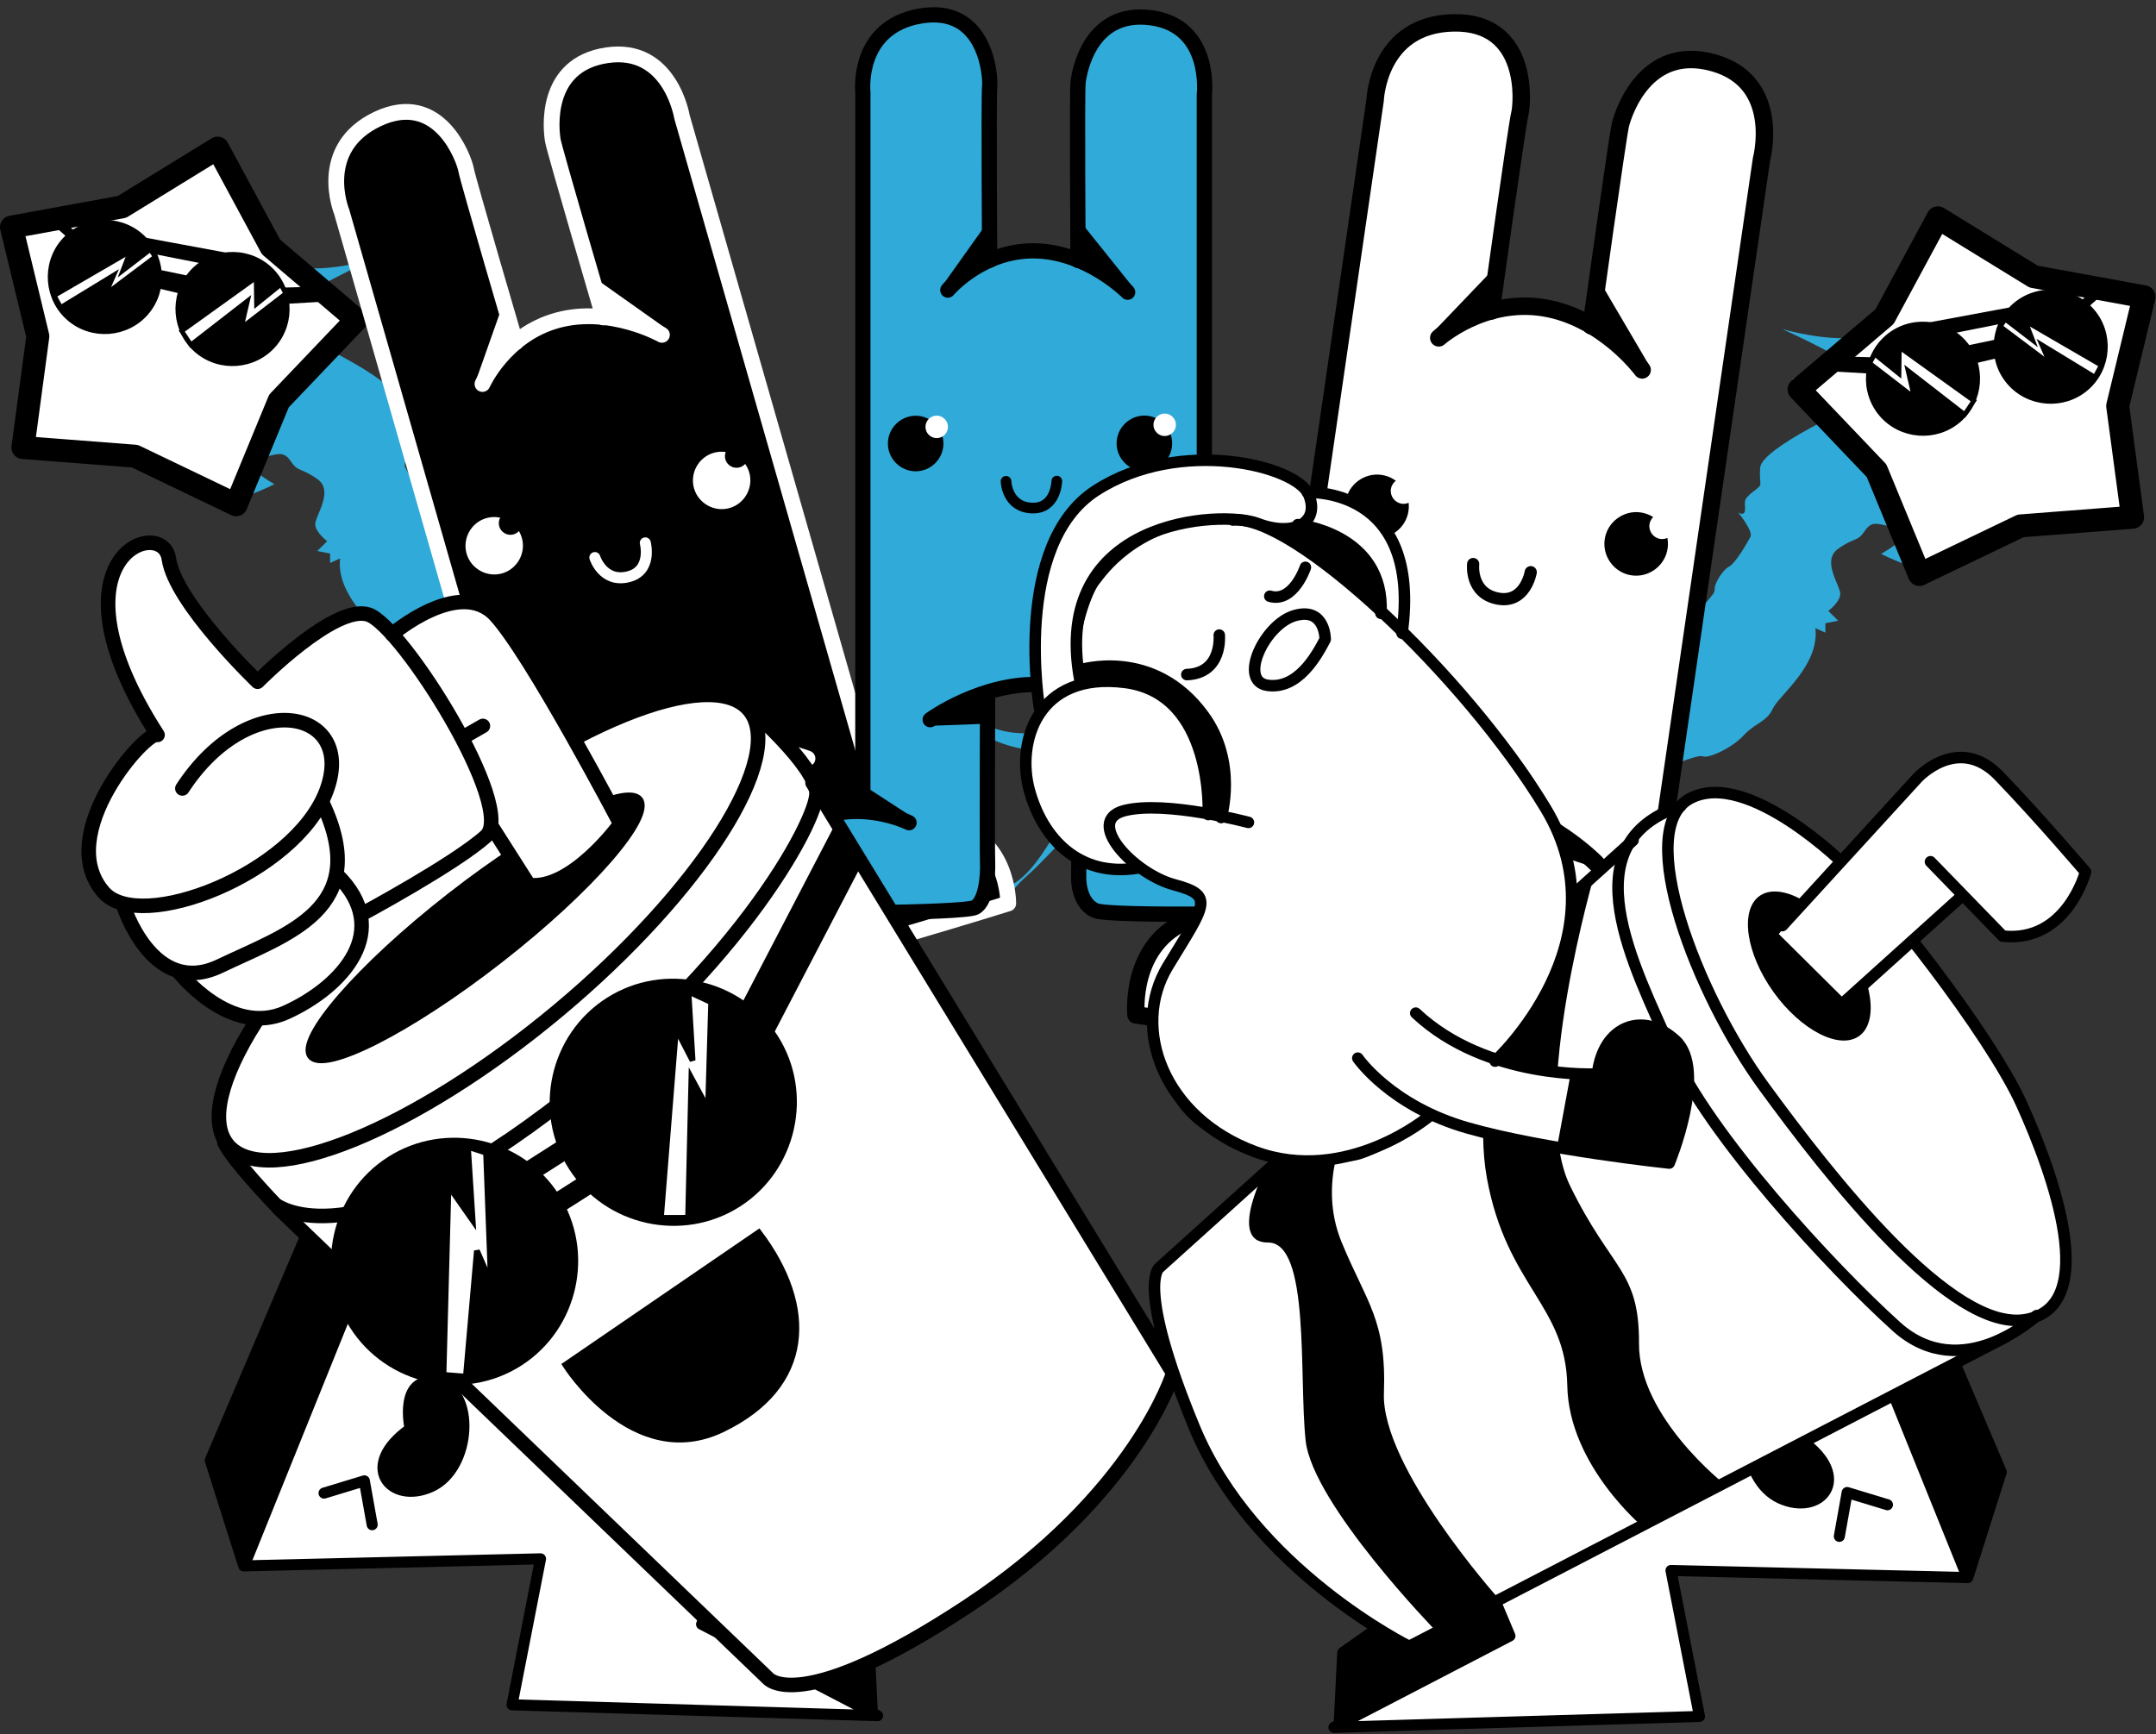 <?xml version="1.0" encoding="UTF-8" standalone="no"?><!DOCTYPE svg PUBLIC "-//W3C//DTD SVG 1.1//EN" "http://www.w3.org/Graphics/SVG/1.1/DTD/svg11.dtd"><svg width="100%" height="100%" viewBox="0 0 3324 2674" version="1.1" xmlns="http://www.w3.org/2000/svg" xmlns:xlink="http://www.w3.org/1999/xlink" xml:space="preserve" xmlns:serif="http://www.serif.com/" style="fill-rule:evenodd;clip-rule:evenodd;"><rect x="0" y="0" width="3324" height="2674" fill="#333333" stroke="none"/><g id="starexplodions"><g id="raiozitos"><g id="raiziton1"><path id="path5208" d="M2064.22,2658.3l3.975,-117.273l209.419,-142.824l19.767,-157.944l550.121,-518.507l240.761,553.948l-54.389,153.189l-225.091,-550.106l-10.216,-0.336l-531.345,511.583l59.848,130.444l-91.091,51.783l-171.759,86.043Z" style="fill-rule:nonzero;"/><path id="cor-cropio" serif:id="cor cropio" d="M3027.31,2428.12l-222.329,-554.623l-534.061,517.115l57.842,133.568l-262.172,135.708l554.466,-12.897l-43.713,-227.995l449.967,9.124Z" style="fill:#fff;fill-rule:nonzero;stroke:#000;stroke-width:6.78px;"/><path id="path5212" d="M2576.23,2421.68l457.593,10.919l51.614,-162.737l-236.025,-554.512l-553.253,535.461l-21.11,146.179l52.901,125.573l-271.391,140.971l563.615,-16.767l-43.944,-225.087Z" style="fill:none;fill-rule:nonzero;stroke:#000;stroke-width:17.03px;stroke-linecap:round;stroke-linejoin:round;"/><path id="path5214" d="M2272.25,2405.89l-202.064,142.365l-5.507,109.825" style="fill:none;fill-rule:nonzero;stroke:#000;stroke-width:17.03px;stroke-linecap:round;stroke-linejoin:round;"/><path id="path5216" d="M2848.16,1714.04l-45.693,174.177" style="fill:none;fill-rule:nonzero;stroke:#000;stroke-width:17.03px;stroke-linecap:round;stroke-linejoin:round;"/><path id="path5218" d="M3032.98,2432.16l-226.369,-560.829l-538.763,522.637" style="fill:none;fill-rule:nonzero;stroke:#000;stroke-width:17.03px;stroke-linecap:round;stroke-linejoin:round;"/><path id="path5220" d="M2909.99,2320.33l-62.128,-18.875l-12.084,67.625" style="fill:none;fill-rule:nonzero;stroke:#000;stroke-width:17.03px;stroke-linecap:round;stroke-linejoin:round;"/><path id="path5222" d="M2768.17,2056.02l-19.282,75.986l-68.157,-34.299" style="fill:none;fill-rule:nonzero;stroke:#000;stroke-width:17.03px;stroke-linecap:round;stroke-linejoin:round;"/><path id="path5224" d="M2777.33,2221.38c0,0 18.147,-82.394 -41.424,-71.744c-59.572,10.649 -53.723,131.909 8.641,160.563c62.363,28.653 114.122,-31.578 32.783,-88.819Z" style="fill-rule:nonzero;stroke:#000;stroke-width:17.03px;stroke-linecap:round;stroke-linejoin:round;"/></g><g id="raiziton11" serif:id="raiziton1"><path id="path44516" d="M1345.37,2640.33l-3.975,-117.273l-209.419,-142.824l-19.767,-157.943l-550.12,-518.508l-240.761,553.948l54.389,153.189l225.09,-550.106l10.217,-0.336l531.344,511.583l-59.847,130.445l91.09,51.782l171.759,86.043Z" style="fill-rule:nonzero;"/><path id="cor-cropio1" serif:id="cor cropio" d="M382.278,2410.15l222.329,-554.623l534.061,517.114l-57.842,133.568l262.171,135.709l-554.465,-12.898l43.712,-227.995l-449.966,9.125Z" style="fill:#fff;fill-rule:nonzero;stroke:#000;stroke-width:6.78px;"/><path id="path37592" d="M833.358,2403.71l-457.593,10.918l-51.613,-162.736l236.024,-554.512l553.253,535.461l21.111,146.178l-52.901,125.573l271.391,140.972l-563.615,-16.768l43.943,-225.086Z" style="fill:none;fill-rule:nonzero;stroke:#000;stroke-width:17.03px;stroke-linecap:round;stroke-linejoin:round;"/><path id="path37594" d="M1137.34,2387.91l202.065,142.365l5.507,109.825" style="fill:none;fill-rule:nonzero;stroke:#000;stroke-width:17.03px;stroke-linecap:round;stroke-linejoin:round;"/><path id="path37596" d="M561.426,1696.06l45.694,174.177" style="fill:none;fill-rule:nonzero;stroke:#000;stroke-width:17.03px;stroke-linecap:round;stroke-linejoin:round;"/><path id="path37598" d="M376.614,2414.19l226.369,-560.829l538.762,522.637" style="fill:none;fill-rule:nonzero;stroke:#000;stroke-width:17.03px;stroke-linecap:round;stroke-linejoin:round;"/><path id="path37600" d="M499.599,2302.35l62.128,-18.876l12.083,67.626" style="fill:none;fill-rule:nonzero;stroke:#000;stroke-width:17.03px;stroke-linecap:round;stroke-linejoin:round;"/><path id="path37602" d="M641.422,2038.05l19.282,75.985l68.157,-34.298" style="fill:none;fill-rule:nonzero;stroke:#000;stroke-width:17.03px;stroke-linecap:round;stroke-linejoin:round;"/><path id="path37604" d="M632.259,2203.4c-0,-0 -18.148,-82.394 41.424,-71.745c59.571,10.65 53.723,131.91 -8.641,160.563c-62.363,28.654 -114.123,-31.578 -32.783,-88.818Z" style="fill-rule:nonzero;stroke:#000;stroke-width:17.03px;stroke-linecap:round;stroke-linejoin:round;"/></g></g><g id="starexploions"><g id="starexplotion"><g id="star"><path id="path10979" d="M2955.53,525.802c0,-0 -44.081,-14.663 -90.624,-6.377c-46.544,8.285 -116.814,-11.828 -116.814,-11.828c-0,0 124.721,55.411 116.995,72.148c-7.727,16.737 -102.778,4.027 -102.778,4.027l136.92,54.987l-36.31,-14.785c-0,0 -146.953,66.435 -149.189,97.118c-2.235,30.683 6.717,23.756 -10.661,36.909c-17.379,13.153 -12.062,16.765 -12.637,27.947c-0.576,11.181 -10.628,4.191 -10.628,4.191c-0,-0 23.548,28.779 18.907,37.684c-4.642,8.906 -22.868,40.589 -33.009,45.926c-10.141,5.338 -23.148,26.673 -22.098,35.623c1.049,8.951 -31.441,32.447 -24.209,46.123c7.233,13.675 -3.349,33.317 -11.913,34.866c-8.564,1.549 -17.982,32.241 -35.313,7.729c-17.332,-24.513 -19.974,-56.481 -26.961,-57.365c-6.988,-0.885 -10.574,10.126 -17.472,8.504c-6.899,-1.622 -29.006,-19.299 -20.746,-33.965c8.261,-14.666 -11.596,-31.955 -37.588,-30.941c-25.991,1.015 -32.064,-6.344 -57.926,-52.923c-25.862,-46.579 -59.021,-71.153 -104.788,-71.096c-45.766,0.057 -51.211,25.679 -52.317,39.138c-1.105,13.459 -66.801,38.28 -79.948,73.344c-13.146,35.063 -49.199,49.448 -59.9,84.073c-10.701,34.625 -31.439,93.854 -42.4,119.495c-10.96,25.642 -23.051,125.929 -61.476,116.691c-38.425,-9.238 -60.304,16.686 -97.727,9.608c-37.424,-7.077 -92.772,-5.505 -102.001,12.691c-9.229,18.196 -58.296,28.045 -94.033,20.048c-35.737,-7.996 -60.668,3.691 -81.822,36.068c-21.155,32.376 -77.844,149.33 -140.54,74.135c-62.697,-75.196 -132.504,-72.907 -157.755,-43.951c-25.25,28.957 -48.366,53.407 -48.366,53.407c0,0 92.821,-111.899 177.723,-16.108c84.901,95.792 68.494,54.173 115.454,13.209c46.96,-40.964 92.508,-108.046 124.762,-93.782c32.255,14.264 80.508,-5.854 110.752,-22.221c30.244,-16.368 150.749,-5.576 150.749,-5.576l-4.359,-9.483c0,-0 12.276,-12.564 26.624,-1.96c14.348,10.603 39.071,9.073 44.975,6.393c5.903,-2.68 29.198,23.931 53.596,-6.879c24.399,-30.809 34.034,-111.075 30.444,-133.65c-3.59,-22.574 17.427,-12.74 31.633,-59.113c14.207,-46.373 14.727,-53.422 23.654,-78.627c8.927,-25.204 2.844,-36.93 39.567,-61.784c36.724,-24.855 42.515,-12.209 42.515,-12.209c-0,-0 27.968,-36.299 41.099,-39.615c13.132,-3.315 37.623,-26.734 60.108,20.259c22.484,46.993 60.681,128.936 75.493,120.353c14.811,-8.582 29.629,18.595 37.89,36.543c8.261,17.948 3.565,32.715 3.565,32.715l26.515,25.588c0,0 -11.126,65.243 1.5,82.94c12.625,17.697 14.672,40.819 33.522,33.633c18.85,-7.186 40.653,-14.649 40.653,-14.649l-10.563,14.031c0,0 50.795,-22.5 59.285,-18.792c8.49,3.709 44.972,-12.938 62.633,-32.234c17.661,-19.296 35.566,-20.579 45.004,-41.206c9.437,-20.627 72.027,-66.151 65.75,-124.14l15.367,6.778l0.011,-14.375l19.731,-3.969l-15.263,-15.088c-0,-0 18.011,-13.374 18.45,-25.994c0.438,-12.622 -29.16,-50.957 -3.857,-69.344c25.303,-18.388 29.937,-10.852 40.552,-26.623c10.616,-15.772 17.722,-13.36 33.976,-9.725c16.254,3.636 35.869,-4.831 33.26,8.691c-2.609,13.522 -41.022,35.074 -41.022,35.074c0,-0 65.083,32.633 75.139,20.825c10.057,-11.808 18.137,-3.896 18.137,-3.896c-0,-0 4.229,-25.141 15.555,-20.684c11.326,4.457 43.226,-23.859 41.336,-40.936c-1.891,-17.077 16.539,-57.428 26.346,-69.477c9.806,-12.049 44.998,-92.973 -121.137,-214.145l0.003,0.003Z" style="fill:#30aad8;fill-rule:nonzero;"/><path id="path10908" d="M3287.93,797.574l-172.633,13.347l-156.099,74.921l-66.04,-160.059l-119.492,-125.307l131.818,-112.269l82.249,-152.365l147.508,90.673l170.324,31.14l-40.653,168.308l23.018,171.611Z" style="fill:#fff;fill-rule:nonzero;stroke:#000;stroke-width:35.4px;stroke-linecap:round;stroke-linejoin:round;stroke-miterlimit:4.9;"/><path id="path11258" d="M3029.14,528.988c30.174,35.306 25.955,89.187 -9.347,119.366c-35.302,30.179 -89.183,25.968 -119.367,-9.329c-30.185,-35.298 -25.982,-89.18 9.311,-119.369c35.293,-30.19 89.175,-25.995 119.37,9.293" style="stroke:#000;stroke-width:6.93px;"/><path id="path11258-5" d="M3225.98,479.623c30.174,35.306 25.955,89.187 -9.347,119.366c-35.302,30.179 -89.183,25.968 -119.368,-9.329c-30.184,-35.297 -25.981,-89.18 9.312,-119.369c35.293,-30.19 89.175,-25.995 119.37,9.294" style="stroke:#000;stroke-width:6.93px;"/><path id="path11287" d="M2885.48,554.342l-69.258,-1.775l-15.965,15.219l88.346,5.133l-3.123,-18.577Z" style="fill-rule:nonzero;stroke:#000;stroke-width:6.93px;"/><path id="path11289" d="M2959.21,503.463l200.393,-37.208l-3.115,15.366l-185.856,36.82l-11.422,-14.978Z" style="fill-rule:nonzero;stroke:#000;stroke-width:6.93px;"/><path id="path11291" d="M2995.16,544.175l112.779,-23.511l-1.635,21.522l-104.636,24.881l-6.508,-22.892Z" style="fill-rule:nonzero;stroke:#000;stroke-width:6.93px;"/><path id="path11293" d="M2882.73,560.062l68.366,52.637l-9.617,-41.57l87.524,67.911l14.056,-21.069l-114.566,-82.252l-0.595,40.885l-37.663,-30.402l-7.505,13.86Z" style="fill:#fff;fill-rule:nonzero;stroke:#000;stroke-width:6.93px;"/><path id="path11295" d="M3084.12,503.492l76.293,57.305l-12.934,-29.584l82.234,50.157l9.813,-18.031l-116.714,-67.759l11.371,29.542l-42.775,-32.795l-7.288,11.165Z" style="fill:#fff;fill-rule:nonzero;stroke:#000;stroke-width:6.93px;"/><path id="path11297" d="M3211.93,464.99l31.248,-25.404l7.099,2.187l-33.889,29.918l-4.458,-6.701Z" style="fill-rule:nonzero;stroke:#000;stroke-width:6.93px;"/></g></g><g id="starexplotion1" serif:id="starexplotion"><g id="star1" serif:id="star"><path id="path5152" d="M367.734,418.317c0,0 44.082,-14.662 90.625,-6.377c46.543,8.285 116.814,-11.827 116.814,-11.827c-0,-0 -124.722,55.41 -116.995,72.147c7.726,16.738 102.778,4.027 102.778,4.027l-136.921,54.988l36.311,-14.785c-0,-0 146.953,66.434 149.188,97.118c2.236,30.682 -6.716,23.756 10.662,36.909c17.378,13.152 12.061,16.765 12.637,27.946c0.575,11.182 10.628,4.191 10.628,4.191c-0,0 -23.548,28.78 -18.907,37.685c4.642,8.906 22.867,40.588 33.008,45.926c10.141,5.338 23.148,26.672 22.099,35.623c-1.05,8.951 31.441,32.447 24.208,46.122c-7.233,13.675 3.349,33.317 11.913,34.866c8.565,1.55 17.983,32.242 35.314,7.729c17.331,-24.512 19.973,-56.48 26.961,-57.365c6.987,-0.885 10.574,10.127 17.472,8.505c6.898,-1.622 29.005,-19.299 20.745,-33.965c-8.261,-14.666 11.597,-31.956 37.588,-30.941c25.991,1.014 32.065,-6.344 57.926,-52.923c25.862,-46.579 59.022,-71.154 104.788,-71.096c45.766,0.057 51.212,25.678 52.317,39.137c1.105,13.46 66.802,38.28 79.948,73.344c13.147,35.064 49.199,49.449 59.9,84.073c10.701,34.625 31.44,93.854 42.4,119.496c10.961,25.641 23.052,125.929 61.476,116.691c38.425,-9.238 60.305,16.686 97.728,9.608c37.423,-7.078 92.771,-5.506 102.001,12.69c9.229,18.196 58.296,28.045 94.033,20.049c35.737,-7.997 60.667,3.691 81.822,36.067c21.155,32.377 77.843,149.33 140.54,74.135c62.696,-75.195 132.504,-72.907 157.754,-43.95c25.251,28.956 48.366,53.407 48.366,53.407c0,-0 -92.821,-111.9 -177.723,-16.109c-84.901,95.793 -68.493,54.174 -115.454,13.21c-46.96,-40.964 -92.507,-108.046 -124.762,-93.783c-32.254,14.264 -80.507,-5.853 -110.751,-22.221c-30.244,-16.367 -150.749,-5.576 -150.749,-5.576l4.358,-9.483c0,0 -12.275,-12.563 -26.623,-1.96c-14.348,10.604 -39.071,9.074 -44.975,6.394c-5.904,-2.68 -29.198,23.93 -53.597,-6.879c-24.398,-30.809 -34.034,-111.076 -30.444,-133.65c3.59,-22.574 -17.426,-12.741 -31.633,-59.114c-14.206,-46.372 -14.726,-53.422 -23.653,-78.626c-8.928,-25.204 -2.844,-36.93 -39.568,-61.785c-36.723,-24.854 -42.514,-12.209 -42.514,-12.209c-0,0 -27.968,-36.299 -41.1,-39.614c-13.131,-3.316 -37.623,-26.735 -60.107,20.258c-22.485,46.993 -60.681,128.936 -75.493,120.354c-14.812,-8.583 -29.63,18.594 -37.89,36.543c-8.261,17.948 -3.566,32.714 -3.566,32.714l-26.515,25.589c0,-0 11.126,65.242 -1.499,82.939c-12.626,17.697 -14.672,40.819 -33.522,33.633c-18.85,-7.186 -40.654,-14.649 -40.654,-14.649l10.563,14.032c0,-0 -50.794,-22.501 -59.284,-18.792c-8.49,3.708 -44.972,-12.938 -62.633,-32.234c-17.661,-19.296 -35.567,-20.58 -45.004,-41.206c-9.437,-20.627 -72.027,-66.152 -65.751,-124.14l-15.366,6.777l-0.012,-14.374l-19.73,-3.969l15.263,-15.089c-0,0 -18.012,-13.373 -18.451,-25.994c-0.438,-12.621 29.16,-50.957 3.857,-69.344c-25.303,-18.388 -29.936,-10.851 -40.552,-26.623c-10.616,-15.771 -17.721,-13.359 -33.975,-9.724c-16.255,3.635 -35.869,-4.832 -33.26,8.69c2.609,13.523 41.021,35.074 41.021,35.074c0,0 -65.082,32.633 -75.139,20.825c-10.056,-11.807 -18.136,-3.896 -18.136,-3.896c-0,0 -4.229,-25.141 -15.555,-20.684c-11.326,4.457 -43.227,-23.858 -41.336,-40.935c1.89,-17.077 -16.539,-57.428 -26.346,-69.477c-9.807,-12.05 -44.998,-92.974 121.137,-214.145l-0.004,0.002Z" style="fill:#30aad8;fill-rule:nonzero;"/><path id="path5154" d="M35.337,690.089l172.632,13.347l156.1,74.922l66.039,-160.059l119.492,-125.307l-131.817,-112.269l-82.249,-152.366l-147.508,90.673l-170.325,31.14l40.653,168.308l-23.017,171.611Z" style="fill:#fff;fill-rule:nonzero;stroke:#000;stroke-width:35.4px;stroke-linecap:round;stroke-linejoin:round;stroke-miterlimit:4.9;"/><path id="path5156" d="M294.125,421.503c-30.174,35.306 -25.955,89.187 9.346,119.366c35.302,30.179 89.184,25.968 119.368,-9.329c30.184,-35.297 25.981,-89.179 -9.311,-119.369c-35.293,-30.19 -89.176,-25.994 -119.371,9.294" style="stroke:#000;stroke-width:6.93px;"/><path id="path5158" d="M97.291,372.138c-30.174,35.306 -25.955,89.187 9.347,119.366c35.301,30.18 89.183,25.969 119.367,-9.329c30.185,-35.297 25.981,-89.179 -9.311,-119.369c-35.293,-30.189 -89.176,-25.994 -119.371,9.294" style="stroke:#000;stroke-width:6.93px;"/><path id="path5160" d="M437.789,446.858l69.258,-1.776l15.966,15.219l-88.347,5.133l3.123,-18.576Z" style="fill-rule:nonzero;stroke:#000;stroke-width:6.93px;"/><path id="path5162" d="M364.058,395.978l-200.394,-37.207l3.116,15.365l185.855,36.821l11.423,-14.979Z" style="fill-rule:nonzero;stroke:#000;stroke-width:6.93px;"/><path id="path5164" d="M328.105,436.69l-112.778,-23.511l1.634,21.522l104.636,24.882l6.508,-22.893Z" style="fill-rule:nonzero;stroke:#000;stroke-width:6.93px;"/><path id="path5166" d="M440.538,452.577l-68.365,52.637l9.617,-41.57l-87.525,67.912l-14.055,-21.07l114.566,-82.251l0.595,40.885l37.663,-30.403l7.504,13.86Z" style="fill:#fff;fill-rule:nonzero;stroke:#000;stroke-width:6.93px;"/><path id="path5168" d="M239.147,396.007l-76.292,57.306l12.933,-29.584l-82.233,50.157l-9.813,-18.032l116.714,-67.759l-11.371,29.542l42.775,-32.794l7.287,11.164Z" style="fill:#fff;fill-rule:nonzero;stroke:#000;stroke-width:6.93px;"/><path id="path5170" d="M111.338,357.505l-31.249,-25.403l-7.099,2.187l33.889,29.918l4.459,-6.702Z" style="fill-rule:nonzero;stroke:#000;stroke-width:6.93px;"/></g></g></g></g><g id="happyblue"><g id="happytree"><path id="corhappy" d="M1364.85,1270.9l-316.631,-1108.25c0,-0 -36.437,-103.299 -120.789,-81.214c-84.351,22.087 -74.121,135.698 -74.121,135.698l77.373,269.611c0,0 -89.278,-9.169 -134.092,39.277l-82.743,-280.677c0,-0 -24.318,-90.665 -115.768,-71.771c-91.452,18.895 -79.317,130.654 -79.317,130.654l104.162,362.564l218.053,758.31c0,-0 -113.81,46.307 -112.885,113.757c0.925,67.449 18.535,84.203 18.535,84.203l128.322,-35.341l168.883,-52.558c0,-0 41.133,-4.407 11.757,-96.285c-29.376,-91.879 -73.198,-247.751 -73.198,-247.751c0,-0 86.935,-60.35 139.275,-35.016l82.888,284.06c-0,-0 17.339,50.34 72.314,35.418c54.974,-14.92 276.965,-85.653 276.965,-85.653c-0,0 -11.267,-155.222 -188.983,-119.038l0,-0Z" style="fill-rule:nonzero;stroke:#000;stroke-width:9.67px;"/><path id="sombra6" d="M1295.44,1313.19l58.196,-66.336l15.883,28.404l-74.079,37.932Z" style="fill:#fff;fill-rule:nonzero;stroke:#fff;stroke-width:9.67px;"/><path id="sombra5" d="M919.827,1420.57l-86.244,-26.426l9.513,37.432l76.731,-11.006Z" style="fill:#fff;fill-rule:nonzero;stroke:#fff;stroke-width:9.67px;"/><path id="sombra4" d="M907.307,1263.29l86.645,-28.359l-11.12,-44.767l-75.525,73.126Z" style="fill:#fff;fill-rule:nonzero;stroke:#fff;stroke-width:9.67px;"/><path id="sombra3" d="M1247.99,1170.64l-113.297,11.783l-8.459,-36.343l121.756,24.56Z" style="fill:#fff;fill-rule:nonzero;stroke:#fff;stroke-width:9.67px;"/><path id="sombra2" d="M1022.85,509.656l-111.344,-78.858l13.285,56.287l98.059,22.571Z" style="fill:#fff;fill-rule:nonzero;stroke:#fff;stroke-width:9.67px;"/><path id="sombra1" d="M739.465,585.392l40.011,-113.262l18.373,56.499l-58.384,56.763Z" style="fill:#fff;fill-rule:nonzero;stroke:#fff;stroke-width:9.67px;"/><path id="path3820" d="M840.963,1422.94l-314.201,-1096.47c-0,0 -40.084,-97.753 55.298,-142.957c95.382,-45.203 133.695,62.163 136.438,77.942c2.745,15.779 76.399,266.608 76.399,266.608" style="fill:none;fill-rule:nonzero;stroke:#fff;stroke-width:24.32px;stroke-linecap:round;stroke-linejoin:round;"/><path id="path3822" d="M743.832,592.11c0,-0 33.829,-75.903 115.534,-98.225c81.704,-22.321 161.174,22.455 161.174,22.455" style="fill:none;fill-rule:nonzero;stroke:#fff;stroke-width:24.32px;stroke-linecap:round;stroke-linejoin:round;"/><path id="path3824" d="M1365.83,1277.43l-314.42,-1097.23c0,-0 -17.786,-109.504 -115.662,-95.006c-97.874,14.498 -86.264,115.554 -83.345,131.803c2.922,16.249 78.092,272.515 78.092,272.515" style="fill:none;fill-rule:nonzero;stroke:#fff;stroke-width:24.32px;stroke-linecap:round;stroke-linejoin:round;"/><path id="path3826" d="M1294.69,1321.01c-0,-0 79.197,-72.617 170.118,-49.928c90.919,22.687 89.655,122.012 89.655,122.012c-0,0 -286.084,89.255 -311.797,85.647c-25.712,-3.607 -37.903,-32.802 -41.312,-47.689c-3.411,-14.888 -78.578,-274.211 -78.578,-274.211" style="fill:none;fill-rule:nonzero;stroke:#fff;stroke-width:24.32px;stroke-linecap:round;stroke-linejoin:round;"/><path id="path3828" d="M918.446,1425.92c-0,-0 -92.521,-17.305 -157.129,47.529c-64.607,64.834 -14.154,152.216 -14.154,152.216c0,0 296.651,-84.536 310.236,-99.222c13.585,-14.687 5.808,-53.236 -1.581,-75.826c-7.39,-22.59 -73.535,-256.615 -73.535,-256.615" style="fill:none;fill-rule:nonzero;stroke:#fff;stroke-width:24.32px;stroke-linecap:round;stroke-linejoin:round;"/><path id="path3831" d="M905.565,1258.63c0,0 63.58,-81.792 156.845,-103.023c93.265,-21.232 182.545,14.01 182.545,14.01" style="fill:none;fill-rule:nonzero;stroke:#fff;stroke-width:24.32px;stroke-linecap:round;stroke-linejoin:round;"/><path id="path3833" d="M917.115,859.757c-0,0 12.221,38.744 50.721,29.836c38.503,-8.911 27.053,-52.463 27.053,-52.463" style="fill:none;fill-rule:nonzero;stroke:#fff;stroke-width:17px;stroke-linecap:round;stroke-linejoin:round;"/><path id="path3835" d="M804.549,829.341c6.694,23.361 -7.019,48.094 -30.379,54.792c-23.361,6.698 -48.096,-7.011 -54.797,-30.371c-6.701,-23.36 7.004,-48.096 30.363,-54.801c23.358,-6.705 48.097,6.997 54.805,30.354" style="fill:#fff;"/><path id="path3837" d="M1155.18,728.603c6.694,23.362 -7.018,48.094 -30.379,54.792c-23.36,6.698 -48.095,-7.011 -54.796,-30.371c-6.702,-23.359 7.003,-48.096 30.362,-54.801c23.359,-6.704 48.097,6.997 54.806,30.355" style="fill:#fff;"/><path id="path3839" d="M1152.79,698.462c2.71,9.456 -2.84,19.466 -12.295,22.177c-9.455,2.711 -19.467,-2.838 -22.179,-12.292c-2.712,-9.455 2.835,-19.467 12.289,-22.181c9.454,-2.713 19.467,2.832 22.182,12.286"/><path id="path3841" d="M804.158,801.826c2.709,9.456 -2.841,19.466 -12.296,22.177c-9.455,2.711 -19.466,-2.838 -22.179,-12.292c-2.712,-9.455 2.835,-19.467 12.289,-22.181c9.455,-2.714 19.467,2.832 22.183,12.286"/></g><g id="happytwo"><path id="corhappy1" serif:id="corhappy" d="M2535.86,1488.11l184.732,-1261.87c0,0 10.234,-120.767 -84.894,-136.859c-95.128,-16.09 -136.487,103.157 -136.487,103.157l-44.593,307.139c-0,0 -85.881,-49.857 -153.119,-21.376l44.211,-320.744c0,-0 16.712,-102.511 -84.124,-125.051c-100.838,-22.54 -139.434,95.706 -139.434,95.706l-59.854,413.082l-124.988,864.059c-0,-0 -135.859,-5.06 -165.607,63.394c-29.747,68.454 -19.605,93.363 -19.605,93.363l145.508,22.722l194.252,23.806c-0,0 43.493,14.265 55.655,-91.77c12.163,-106.036 38.862,-283.191 38.862,-283.191c0,-0 115.138,-21.329 156.409,28.032l-45.605,324.222c-0,-0 -5.409,58.662 56.83,68.618c62.236,9.957 318.322,39.587 318.322,39.587c0,0 59.241,-161.69 -136.472,-206.031l0.001,0.001Z" style="fill:#fff;fill-rule:nonzero;stroke:#000;stroke-width:10.7px;"/><path id="sombra61" serif:id="sombra6" d="M2446.61,1499.19l88.874,-40.438l3.1,35.875l-91.974,4.563Z" style="fill-rule:nonzero;stroke:#000;stroke-width:10.7px;"/><path id="sombra51" serif:id="sombra5" d="M2018.9,1436.65l-74.97,-65.884l-7.431,42.083l82.401,23.801Z" style="fill-rule:nonzero;stroke:#000;stroke-width:10.7px;"/><path id="sombra41" serif:id="sombra4" d="M2077.81,1272.32l100.295,10.808l9.146,-50.213l-109.441,39.405Z" style="fill-rule:nonzero;stroke:#000;stroke-width:10.7px;"/><path id="sombra31" serif:id="sombra3" d="M2463.59,1333.83l-119.637,-39.65l7.998,-40.505l111.639,80.155Z" style="fill-rule:nonzero;stroke:#000;stroke-width:10.7px;"/><path id="sombra21" serif:id="sombra2" d="M2537.15,564.712l-76.437,-130.187l-12.204,62.817l88.641,67.37Z" style="fill-rule:nonzero;stroke:#000;stroke-width:10.7px;"/><path id="sombra11" serif:id="sombra1" d="M2216.87,512.204l91.877,-96.043l-7.167,65.345l-84.71,30.698Z" style="fill-rule:nonzero;stroke:#000;stroke-width:10.7px;"/><path id="path3763" d="M1938.28,1403.17l181.824,-1248.88c-0,0 4.033,-116.832 120.803,-119.041c116.769,-2.209 106.576,123.514 102.165,140.678c-4.408,17.163 -44.21,303.666 -44.21,303.666" style="fill:none;fill-rule:nonzero;stroke:#000;stroke-width:26.91px;stroke-linecap:round;stroke-linejoin:round;"/><path id="path3765" d="M2218.22,520.966c-0,-0 68.647,-61.172 161.212,-46.522c92.565,14.649 152.356,95.961 152.356,95.961" style="fill:none;fill-rule:nonzero;stroke:#000;stroke-width:26.91px;stroke-linecap:round;stroke-linejoin:round;"/><path id="path3767" d="M2533.87,1495.15l181.949,-1249.75c0,0 31.869,-118.541 -73.448,-148.438c-105.316,-29.897 -139.573,77.315 -144.019,95.033c-4.444,17.719 -45.191,310.395 -45.191,310.395" style="fill:none;fill-rule:nonzero;stroke:#000;stroke-width:26.91px;stroke-linecap:round;stroke-linejoin:round;"/><path id="path3769" d="M2442.3,1506.74c0,0 112.914,-37.22 194.301,27.021c81.387,64.24 34.932,163.85 34.932,163.85c0,-0 -329.159,-40.103 -353.454,-55.438c-24.293,-15.334 -23.31,-50.326 -19.977,-66.893c3.332,-16.568 45.471,-312.327 45.471,-312.327" style="fill:none;fill-rule:nonzero;stroke:#000;stroke-width:26.91px;stroke-linecap:round;stroke-linejoin:round;"/><path id="path3771" d="M2015.07,1441.42c0,0 -85.451,-59.539 -180.109,-23.531c-94.656,36.007 -83.514,147.095 -83.514,147.095c0,0 337.672,49.669 358.055,41.034c20.383,-8.634 30.073,-51.054 32.895,-77.201c2.822,-26.147 42.554,-292.285 42.554,-292.285" style="fill:none;fill-rule:nonzero;stroke:#000;stroke-width:26.91px;stroke-linecap:round;stroke-linejoin:round;"/><path id="path3773" d="M2078.18,1266.82c0,-0 101.335,-53.58 205.064,-32.573c103.73,21.008 177.753,97.166 177.753,97.166" style="fill:none;fill-rule:nonzero;stroke:#000;stroke-width:26.91px;stroke-linecap:round;stroke-linejoin:round;"/><path id="path3775" d="M2271.26,869.75c0,0 -5.297,44.638 37.589,53.166c42.889,8.525 51.151,-40.612 51.151,-40.612" style="fill:none;fill-rule:nonzero;stroke:#000;stroke-width:18.81px;stroke-linecap:round;stroke-linejoin:round;"/><path id="path3777" d="M2171.55,787.868c-3.874,26.609 -28.956,45.318 -55.565,41.448c-26.61,-3.87 -45.323,-28.949 -41.457,-55.558c3.866,-26.611 28.943,-45.327 55.553,-41.465c26.611,3.862 45.331,28.935 41.473,55.546"/><path id="path3779" d="M2571.04,845.748c-3.874,26.609 -28.955,45.318 -55.565,41.448c-26.609,-3.87 -45.322,-28.949 -41.456,-55.559c3.866,-26.61 28.942,-45.326 55.552,-41.464c26.611,3.862 45.331,28.935 41.473,55.546"/><path id="path3781" d="M2582.34,814.258c-1.568,10.77 -11.72,18.342 -22.49,16.776c-10.77,-1.567 -18.344,-11.717 -16.779,-22.487c1.565,-10.77 11.714,-18.346 22.485,-16.783c10.77,1.563 18.347,11.712 16.785,22.482" style="fill:#fff;"/><path id="path3783" d="M2183.67,759.938c-1.568,10.77 -11.72,18.342 -22.49,16.776c-10.77,-1.567 -18.344,-11.717 -16.779,-22.487c1.565,-10.771 11.714,-18.346 22.484,-16.783c10.771,1.563 18.348,11.711 16.786,22.482" style="fill:#fff;"/></g><g id="happy"><path id="corhappy2" serif:id="corhappy" d="M1857.61,1243.42l0.88,-1114.12c-0,-0 -6.353,-105.69 -90.615,-107.629c-84.263,-1.937 -105.009,106.357 -105.009,106.357l0.106,271.131c0,0 -80.517,-32.292 -135.059,0.792l-2.149,-282.845c-0,0 1.544,-90.722 -88.464,-97.516c-90.01,-6.795 -108.493,100.285 -108.493,100.285l0.247,364.639l0.7,762.701c0,0 -118.086,12.725 -135.186,75.647c-17.101,62.922 -5.198,83.179 -5.198,83.179l128.65,1.329l170.925,-3.869c-0,0 39.395,6.859 36.563,-86.339c-2.831,-93.198 -2.047,-249.707 -2.047,-249.707c0,0 96.852,-32.93 138.742,4.548l1.382,286.026c-0,0 2.707,51.394 57.765,52.168c55.056,0.774 280.169,-5.842 280.169,-5.842c0,0 30.862,-147.236 -143.91,-160.935l0.001,-0Z" style="fill:#30aad8;fill-rule:nonzero;stroke:#000;stroke-width:9.35px;"/><path id="sombra62" serif:id="sombra6" d="M1781.85,1264.23l71.741,-46.145l7.195,30.624l-78.936,15.521Z" style="fill-rule:nonzero;stroke:#000;stroke-width:9.35px;"/><path id="sombra52" serif:id="sombra5" d="M1404.23,1264l-73.103,-47.52l-1.128,37.316l74.231,10.204Z" style="fill-rule:nonzero;stroke:#000;stroke-width:9.35px;"/><path id="sombra42" serif:id="sombra4" d="M1434.47,1114.52l88.063,-3.281l1.588,-44.559l-89.651,47.84Z" style="fill-rule:nonzero;stroke:#000;stroke-width:9.35px;"/><path id="sombra32" serif:id="sombra3" d="M1775.71,1119.14l-108.415,-19.22l1.817,-36.022l106.598,55.242Z" style="fill-rule:nonzero;stroke:#000;stroke-width:9.35px;"/><path id="sombra22" serif:id="sombra2" d="M1742.51,444.988l-82.464,-102.925l-2.644,55.841l85.108,47.084Z" style="fill-rule:nonzero;stroke:#000;stroke-width:9.35px;"/><path id="sombra12" serif:id="sombra1" d="M1459.02,439.907l67.338,-94.592l2.029,57.392l-69.367,37.2Z" style="fill-rule:nonzero;stroke:#000;stroke-width:9.35px;"/><path id="path1388" d="M1330.31,1245.2l-0,-1102.53c-0,0 -11.218,-101.508 89.45,-118.114c100.668,-16.606 107.68,93.363 106.027,108.756c-1.651,15.392 0,268.081 0,268.081" style="fill:none;fill-rule:nonzero;stroke:#000;stroke-width:23.5px;stroke-linecap:round;stroke-linejoin:round;"/><path id="path1390" d="M1461.29,447.311c0,0 51.646,-61.522 133.512,-60.508c81.865,1.014 143.787,63.782 143.787,63.782" style="fill:none;fill-rule:nonzero;stroke:#000;stroke-width:23.5px;stroke-linecap:round;stroke-linejoin:round;"/><path id="path1392" d="M1856.78,1249.75l0,-1103.29c0,0 12.631,-106.489 -82.178,-119.079c-94.807,-12.59 -110.928,84.405 -112.542,100.282c-1.612,15.877 -0,274.021 -0,274.021" style="fill:none;fill-rule:nonzero;stroke:#000;stroke-width:23.5px;stroke-linecap:round;stroke-linejoin:round;"/><path id="path1394" d="M1779.07,1271.3c-0,0 92.928,-46.388 171.372,-1.095c78.443,45.291 50.821,137.249 50.821,137.249c-0,0 -289.603,6.76 -312.535,-3.439c-22.932,-10.198 -26.486,-40.573 -25.69,-55.314c0.795,-14.742 0,-275.726 0,-275.726" style="fill:none;fill-rule:nonzero;stroke:#000;stroke-width:23.5px;stroke-linecap:round;stroke-linejoin:round;"/><path id="path1396" d="M1401.52,1268.6c-0,-0 -81.365,-40.716 -158.664,2.326c-77.298,43.041 -53.684,137.673 -53.684,137.673c0,0 298.165,0.439 314.699,-9.591c16.534,-10.029 19.573,-47.921 18.722,-70.88c-0.852,-22.959 -0,-258.033 -0,-258.033" style="fill:none;fill-rule:nonzero;stroke:#000;stroke-width:23.5px;stroke-linecap:round;stroke-linejoin:round;"/><path id="path1398" d="M1434.09,1109.72c-0,0 80.859,-59.073 173.176,-53.968c92.318,5.105 165.895,61.627 165.895,61.627" style="fill:none;fill-rule:nonzero;stroke:#000;stroke-width:23.5px;stroke-linecap:round;stroke-linejoin:round;"/><path id="path2008" d="M1551.04,742.156c0,0 1.04,39.256 39.187,41.23c38.15,1.972 39.108,-41.546 39.108,-41.546" style="fill:none;fill-rule:nonzero;stroke:#000;stroke-width:16.44px;stroke-linecap:round;stroke-linejoin:round;"/><path id="path2010" d="M1454.54,683.919c0,23.491 -19.328,42.822 -42.818,42.825c-23.491,0.003 -42.825,-19.322 -42.831,-42.812c-0.007,-23.491 19.315,-42.828 42.806,-42.838c23.49,-0.01 42.83,19.309 42.843,42.8"/><path id="path2010-6" d="M1807.17,683.676c-0,23.49 -19.328,42.821 -42.818,42.825c-23.491,0.003 -42.825,-19.322 -42.832,-42.813c-0.007,-23.49 19.316,-42.827 42.806,-42.837c23.491,-0.011 42.83,19.309 42.844,42.799"/><path id="path2579" d="M1812.98,655.031c-0,9.508 -7.823,17.332 -17.331,17.333c-9.508,0.002 -17.333,-7.82 -17.336,-17.328c-0.002,-9.507 7.818,-17.334 17.326,-17.338c9.507,-0.004 17.335,7.815 17.341,17.323" style="fill:#fff;"/><path id="path2579-7" d="M1461.5,658.248c-0,9.508 -7.823,17.332 -17.331,17.333c-9.508,0.001 -17.333,-7.82 -17.336,-17.328c-0.003,-9.508 7.818,-17.334 17.326,-17.338c9.507,-0.005 17.335,7.815 17.341,17.323" style="fill:#fff;"/></g></g><g id="copocool"><g id="cupcool"><g id="copo"><g id="cup"><path id="cor-copo" serif:id="cor copo" d="M1151.51,1091.24l30.094,22.736c-0,-0 58.454,64.661 70.065,85.232c11.612,20.571 12.019,26.145 12.019,26.145l46.069,77.11l498.402,813.564l-17.745,44.176l-31.277,55.234c-0,0 -56.324,81.567 -98.744,122.938c-42.42,41.372 -75.969,68.784 -75.969,68.784c0,-0 -69.901,57.064 -100.612,75.398c-30.711,18.334 -76.159,45.603 -76.159,45.603c0,0 -50.274,34.096 -99.452,49.336c-49.179,15.238 -84.439,20.768 -84.439,20.768c-0,0 -29.649,2.183 -40.657,-8.582c-11.009,-10.765 -50.857,-52.206 -50.857,-52.206l-69.733,-66.437l-213.514,-204.917l-147.14,-139.174l-116.309,-113.707l-163.136,-158.633l-42.322,-45.938c-0,-0 -31.307,-34.59 -28.815,-42.017c2.491,-7.426 3.517,20.742 61.275,22.266c57.758,1.526 138.288,-32.842 138.288,-32.842c-0,0 123.836,-61.393 160.979,-87.586c37.143,-26.195 71.586,-51.47 71.586,-51.47c-0,-0 120.444,-95.311 174.01,-147.365c53.566,-52.054 104.457,-114.508 104.457,-114.508c-0,-0 100.796,-130.82 102.956,-182.677c2.16,-51.858 6.787,-60.558 -13.321,-81.231l0.001,0Z" style="fill:#fff;fill-rule:nonzero;stroke:#000;stroke-width:8.93px;"/><path id="path25232" d="M351.405,1765.74c58.829,70.305 288.561,-23.226 508.943,-207.205c220.381,-183.979 353.359,-393.246 294.595,-463.605c-58.764,-70.359 -288.456,23.109 -508.855,207.067c-220.399,183.958 -353.445,393.253 -294.746,463.667" style="fill:#fff;stroke:#000;stroke-width:22.42px;stroke-linecap:round;stroke-linejoin:round;"/><path id="path25234" d="M1152.71,1089.46c-0,0 105.121,90.665 106.134,133.604c1.004,42.572 -126.735,285.69 -443.419,513.802c-286.351,206.261 -391.033,120.476 -391.033,120.476c0,0 -65.873,-68.528 -78.376,-95.568" style="fill:none;fill-rule:nonzero;stroke:#000;stroke-width:22.43px;stroke-linecap:round;stroke-linejoin:round;"/><path id="path25236" d="M1252.71,1207.01l556.062,910.35c0,0 -57.307,188.271 -317.592,359.784c-260.286,171.513 -307.453,110.559 -307.453,110.559l-754.759,-725.098" style="fill:none;fill-rule:nonzero;stroke:#000;stroke-width:22.43px;stroke-linecap:round;stroke-linejoin:round;"/></g><path id="path25248" d="M478.572,1628.98c21.391,27.073 153.611,-40.103 292.917,-148.819c139.306,-108.716 236.36,-220.469 215.011,-247.575c-21.349,-27.105 -153.541,40.037 -292.853,148.746c-139.313,108.708 -236.406,220.481 -215.098,247.618" style="stroke:#000;stroke-width:9.03px;"/><g id="mone"><path id="cor-mao" serif:id="cor mao" d="M757.396,1278.08l58.45,88.119c0,0 54.859,-7.376 86.849,-37.039c31.99,-29.664 54.583,-64.428 54.583,-64.428l-140.741,-243.13c0,-0 -64.243,-164.883 -210.468,-45.764c-0,-0 -51.856,-53.624 -108.39,-10.269c-56.534,43.354 -103.077,86.229 -103.077,86.229l-83.988,-93.162l-49.201,-83.802l-5.675,-22.967c0,0 -52.528,-50.25 -81.399,30.066c-28.87,80.315 20.84,173.194 20.84,173.194l42.672,74.283c0,-0 -117.092,113.912 -101.529,174.984c15.563,61.073 30.117,79.3 30.117,79.3l26.168,14.723c-0,0 8.588,36.938 26.56,58.413c17.972,21.475 58.671,47.587 58.671,47.587c-0,-0 78.464,66.832 116.731,67.942c38.267,1.111 106.992,-47.161 106.992,-47.161c0,-0 44.181,-50.009 50.735,-62.932c6.553,-12.923 4.439,-53.817 4.439,-53.817l164.266,-93.875l36.395,-36.494Z" style="fill:#fff;fill-rule:nonzero;stroke:#000;stroke-width:8.93px;"/><path id="path25238" d="M556.588,1410.21c-0,0 144.853,-77.81 192.658,-120.871c47.805,-43.061 -129.112,-324.2 -180.987,-341.564c-51.874,-17.364 -171.088,103.449 -171.088,103.449c0,-0 -127.218,-121.871 -136.825,-189.491c-9.608,-67.619 -194.131,-3.244 -17.449,271.516c-14.884,-10.176 -162.062,153.018 -82.855,242.916c55.988,63.545 294.118,-28.263 342.814,-155.618c48.697,-127.354 -118.54,-163.077 -221.675,-4.763" style="fill:none;fill-rule:nonzero;stroke:#000;stroke-width:22.43px;stroke-linecap:round;stroke-linejoin:round;"/><path id="path25240" d="M189.786,1395.04c0,-0 44.468,144.743 149.179,94.702c104.711,-50.04 235.005,-88.366 158.512,-250.988" style="fill:none;fill-rule:nonzero;stroke:#000;stroke-width:22.43px;stroke-linecap:round;stroke-linejoin:round;"/><path id="path25242" d="M275.126,1498.2c0,0 79.366,102.423 166.32,62.799c86.952,-39.624 165.1,-126.504 78.257,-211.794" style="fill:none;fill-rule:nonzero;stroke:#000;stroke-width:22.43px;stroke-linecap:round;stroke-linejoin:round;"/><path id="path25244" d="M713.266,1137.27l31.221,-17.892" style="fill:none;fill-rule:nonzero;stroke:#000;stroke-width:22.43px;stroke-linecap:round;stroke-linejoin:round;"/><path id="path25246" d="M604.582,977.933c0,-0 103.883,-88.373 158.868,-29.456c54.985,58.918 193.043,321.979 193.043,321.979c-0,-0 -74.815,102.996 -141.007,94.112l-56.711,-89.032" style="fill:none;fill-rule:nonzero;stroke:#000;stroke-width:22.43px;stroke-linecap:round;stroke-linejoin:round;"/></g><path id="path25324" d="M1169.86,1900.23l-298.366,204.338c0,0 104.151,166.076 242.357,99.537c138.207,-66.54 142.835,-189.181 56.009,-303.875Z" style="fill-rule:nonzero;stroke:#000;stroke-width:8.93px;"/><path id="path25262" d="M877.051,1802.25c56.242,88.296 175.175,114.681 263.479,58.451c88.305,-56.23 114.707,-175.158 58.49,-263.472c-56.216,-88.313 -175.141,-114.732 -263.462,-58.528c-88.321,56.203 -114.759,175.124 -58.568,263.453"/><path id="path25262-9" d="M539.877,2047.49c56.242,88.296 175.175,114.681 263.48,58.451c88.304,-56.23 114.706,-175.158 58.49,-263.471c-56.217,-88.313 -175.142,-114.733 -263.463,-58.529c-88.321,56.203 -114.758,175.124 -58.568,263.453"/><path id="path25262-9-1" d="M556.255,2035.45c49.44,77.616 153.986,100.809 231.61,51.381c77.623,-49.428 100.832,-153.972 51.415,-231.602c-49.417,-77.631 -153.956,-100.855 -231.595,-51.45c-77.638,49.405 -100.877,153.942 -51.483,231.587"/><path id="path25318" d="M897.11,1790.9c48.934,76.822 152.411,99.778 229.24,50.855c76.83,-48.922 99.801,-152.396 50.889,-229.233c-48.911,-76.836 -152.381,-99.823 -229.225,-50.923c-76.844,48.9 -99.845,152.367 -50.957,229.218"/><path id="path25320" d="M913.086,1834.8l-48.002,30.576l-12.109,-19.009l46.839,-29.835l13.272,18.268Z" style="fill-rule:nonzero;stroke:#000;stroke-width:8.93px;"/><path id="path25322" d="M878.312,1780.2l-55.042,35.061l-12.28,-18.9l54.048,-34.427l13.274,18.266Z" style="fill-rule:nonzero;stroke:#000;stroke-width:8.93px;"/><path id="path25326" d="M1096.45,1545.3l-4.869,164.73l-25.594,-47.362l-5.106,215.236l-41.927,0.056l23.302,-292.15l25.531,49.498l-6.45,-106.307l35.113,16.299Z" style="fill:#fff;fill-rule:nonzero;stroke:#000;stroke-width:8.93px;"/><path id="path25328" d="M749.423,1777.48l7.519,200.622l-21.668,-49.511l-16.999,194.235l-34.559,-2.731l7.73,-291.57l37.207,53.074l-7.251,-113.179l28.021,9.06Z" style="fill:#fff;fill-rule:nonzero;stroke:#000;stroke-width:8.93px;"/><path id="path26193" d="M1145.58,1553.42l144.759,-278.033l34.78,54.602l-138.999,266.972l-40.54,-43.541Z" style="fill-rule:nonzero;stroke:#000;stroke-width:8.93px;"/></g></g></g><g id="pato"><g id="pato1" serif:id="pato"><g id="corcopo"><path id="base" d="M2511.14,1304.77l-729.663,653.552l2.574,64.547c0,0 27.404,328.335 393.025,514.505l900.26,-466.602c0,-0 -509.784,-365.182 -566.196,-766.002Z" style="fill:#fff;fill-rule:nonzero;"/><path id="path48984" d="M2459.78,1342.62c-0,-0 -103.791,352.787 -39.455,485.177c64.336,132.391 107.161,130.157 106.598,243.951c-0.565,113.794 133.087,217.863 133.087,217.863l-125.3,66.497c0,0 -116.197,-95.755 -118.35,-219.681c-2.153,-123.925 -93.512,-153.534 -123.858,-319.379c-30.346,-165.845 66.395,-403.158 66.395,-403.158l100.883,-71.27Z" style="fill-rule:nonzero;"/><path id="cop2" d="M3127.45,2036.18c0,-0 -65.645,67.02 -143.803,42.769c-78.159,-24.251 -159.785,-131.332 -159.785,-131.332l-143.061,-164.388l-76.468,-105.669l-73.563,-157.45c-0,-0 -41.361,-105.666 -36.877,-160.383c4.485,-54.718 48.901,-94.841 48.901,-94.841l41.655,-18.909c-0,0 -45.52,79.045 24.143,223.383c69.664,144.338 141.432,247.535 141.432,247.535l96.145,123.992l86.641,93.5l92.891,76.673c-0,-0 77.943,40.925 101.749,25.12Z" style="fill:#fff;fill-rule:nonzero;stroke:#000;stroke-width:7.06px;"/><path id="cop" d="M2680.75,1621.25l-52.877,-108.658l-47.716,-125.871c0,0 -11.866,-81.764 -5.666,-113.349c6.198,-31.585 47.076,-50.903 47.076,-50.903l57.578,4.602l83.844,38.631l106.365,89.387l101.899,130.1l92.761,121.181l54.981,104.577l55.564,143.207l13.202,86.386l-12.21,58.492l-26.509,25.447l-33.065,9.477l-66.837,-12.2l-116.107,-90.657l-92.888,-100.137l-74.215,-92.905l-85.18,-116.807Z" style="fill:#fff;fill-rule:nonzero;stroke:#000;stroke-width:7.06px;"/><path id="path48987" d="M2077.81,1736.06c0,0 -47.733,85.932 -9.502,179.087c38.231,93.155 69.629,119.456 65.328,233.129c-4.301,113.673 175.279,315.052 175.279,315.052l-94.24,52.519c-0,0 -191.096,-196.377 -201.694,-294.383c-10.598,-98.006 7.314,-305.97 -58.01,-305.474c-65.324,0.495 -0.867,-119.321 -0.867,-119.321l123.706,-60.609Z" style="fill-rule:nonzero;"/></g><g id="copo1" serif:id="copo"><path id="path26828" d="M2726.98,1518.94c39.112,60.977 99.512,97.915 133.809,81.832c34.297,-16.083 30.343,-79.49 -8.759,-140.471c-39.101,-60.981 -99.503,-97.938 -133.811,-81.873c-34.308,16.064 -30.373,79.461 8.719,140.446"/><path id="path36901" d="M2847.96,1337.24c-0,-0 -152.78,-152.989 -242.001,-106.142c-89.221,46.846 10.776,303.675 113.117,443.83c102.34,140.155 289.982,381.077 404.793,359.763c114.812,-21.314 42.149,-223.721 -7.126,-332.476c-49.275,-108.756 -222.92,-329.211 -268.783,-364.975Z" style="fill:none;fill-rule:nonzero;stroke:#000;stroke-width:17.74px;stroke-linecap:round;stroke-linejoin:round;"/><path id="path36903" d="M3139.99,2028.63c-0,-0 -114.952,108.353 -216.284,16.905c-101.333,-91.448 -289.15,-295.445 -346.681,-425.697c-57.529,-130.251 -159.167,-319.602 13.983,-376.651" style="fill:none;fill-rule:nonzero;stroke:#000;stroke-width:17.74px;stroke-linecap:round;stroke-linejoin:round;"/><path id="path36905" d="M3091.7,2062.03l-919.091,476.678c-0,-0 -240.602,-118.49 -331.168,-337.692c-90.567,-219.201 -54.396,-245.981 -54.396,-245.981l730.69,-659.19" style="fill:none;fill-rule:nonzero;stroke:#000;stroke-width:17.74px;stroke-linecap:round;stroke-linejoin:round;"/><path id="corcanudo" d="M2843.35,1545.39l182.766,-169.887l61.72,71.062c0,-0 109.61,4.662 127.881,-109.014l-136.454,-146.541c0,-0 -69.595,-57.935 -123.099,4.45c-53.504,62.386 -218.698,244.818 -218.698,244.818l105.884,105.112Z" style="fill:#fff;fill-rule:nonzero;stroke:#000;stroke-width:7.06px;"/><path id="path36907" d="M2747.96,1427.28l208.232,-227.64c0,0 62.812,-68.776 125.884,-3.168c63.072,65.607 133.237,147.995 133.237,147.995c0,0 -28.927,109.803 -127.679,98.999l-111.345,-114.654" style="fill:none;fill-rule:nonzero;stroke:#000;stroke-width:17.74px;stroke-linecap:round;stroke-linejoin:round;"/><path id="path36909" d="M3025.01,1381.37l-198.24,178.704" style="fill:none;fill-rule:nonzero;stroke:#000;stroke-width:17.74px;stroke-linecap:round;stroke-linejoin:round;"/></g><g id="corpato"><path id="sapato" d="M2402.45,1767.58l20.529,-116.236l41.619,4.272c0,-0 3.262,-60.399 45.093,-70.129c41.829,-9.73 94.193,-2.129 93.635,87.472c-0.558,89.601 -33.774,124.061 -33.774,124.061l-167.102,-29.44Z" style="fill-rule:nonzero;stroke:#000;stroke-width:7.06px;"/><path id="cor-pato" serif:id="cor pato" d="M2303.71,1635.58c0,0 74.902,-76.432 97.105,-138.755c22.203,-62.323 41.864,-147.151 -24.171,-267.591c-66.035,-120.44 -259.294,-299.027 -259.294,-299.027c-0,0 -136.304,-144.508 -252.345,-128.791c-116.042,15.716 -159.991,80.008 -173.958,98.006c-13.967,17.999 -42.047,101.199 -27.965,153.992c0,0 114.661,-10.749 149.031,33.335c34.37,44.084 52.213,119.483 50.298,164.254c0,0 -139.339,-18.548 -146.058,9.561c-6.72,28.108 -2.444,43.687 48.819,82.863c51.264,39.175 89.058,21.724 83.973,59.313c-5.085,37.588 -59.217,99.631 -59.217,99.631c-0,0 -31.014,89.486 22.016,187.969c53.03,98.483 239.878,108.255 285.926,93.365c46.048,-14.89 111.655,-63.837 111.655,-63.837c0,0 132.963,50.797 194.143,51.583l21.929,-118.158c-0,-0 -93.187,-2.393 -121.887,-17.713Z" style="fill:#fff;fill-rule:nonzero;stroke:#000;stroke-width:7.06px;"/></g><g id="corfone"><path id="path49752" d="M2131.43,939.243l-164.532,-122.176l45.874,-4.703c0,-0 101.558,-5.193 118.658,126.879Z" style="fill-rule:nonzero;stroke:#000;stroke-width:7.06px;"/><path id="path49754" d="M1665.78,1054.06l-2.946,-26.7c0,-0 68.295,-9.605 115.976,16.012c47.68,25.616 84.661,47.216 100.325,106.119c15.666,58.903 3.856,107.785 3.856,107.785l-21.466,-5.632c0,-0 10.289,-233.774 -195.745,-197.584Z" style="fill-rule:nonzero;"/><path id="path49747" d="M1663.51,1054.87l-61.193,38.635l-6.495,-114.049c0,0 1.436,-166.123 92.897,-222.813c91.463,-56.69 203.98,-48.249 203.98,-48.249c-0,0 129.201,23.083 131.761,59.925c2.561,36.842 -20.817,51.582 -45.112,45.097c-24.295,-6.485 -133.544,-22.501 -186.189,-1.705c-52.646,20.797 -156.502,82.53 -129.649,243.159l-0,0Z" style="fill:#fff;fill-rule:nonzero;"/><path id="path49606" d="M2130.26,944.78c-0,0 5.954,-116.079 -127.497,-136.221c0,0 23.685,-14.319 19.048,-50.947c-0,0 163.914,-12.387 142.114,211.922l-33.665,-24.754Z" style="fill:#fff;fill-rule:nonzero;"/><path id="path49534" d="M1860.62,1255.6l-2.769,-68.381l-25.465,-73.141c-0,-0 -53.156,-63.882 -99.999,-62.663c-46.842,1.22 -64.783,2.022 -64.783,2.022c0,0 -41.738,12.443 -58.28,38.444c-16.541,26.001 -26.776,75.507 -26.776,75.507c0,0 -7.763,48.131 20.13,87.392c27.893,39.26 54.318,68.185 54.318,68.185l59.302,21.337l37.795,-9.401c0,-0 -82.126,-56.751 -34.378,-81.9c47.748,-25.148 140.905,2.599 140.905,2.599Z" style="fill:#fff;fill-rule:nonzero;"/></g><g id="pato2" serif:id="pato"><path id="path36919" d="M2093.41,1631.65c0,0 50.471,73.811 169.661,107.715c119.189,33.903 310.421,54.067 310.421,54.067c0,0 59.405,-143.187 9.823,-188.937c-49.582,-45.75 -111.893,-23.29 -120.444,51.525c0,-0 -170.042,9.69 -280.154,-93.779" style="fill:none;fill-rule:nonzero;stroke:#000;stroke-width:17.74px;stroke-linecap:round;stroke-linejoin:round;"/><path id="path36921" d="M2203.33,1721.37c-0,0 -126.623,106.767 -268.165,54.63c-141.542,-52.137 -192.679,-190.655 -134.559,-286.225c58.12,-95.571 72.472,-108.713 9.813,-125.459c-62.66,-16.746 -139.642,-98.522 -76.651,-114.42c62.991,-15.899 190.987,18.252 190.987,18.252" style="fill:none;fill-rule:nonzero;stroke:#000;stroke-width:17.74px;stroke-linecap:round;stroke-linejoin:round;"/><path id="path36923" d="M2305.09,1636.25c-0,0 201.64,-184.966 77.727,-389.994c-123.912,-205.027 -388.655,-454.082 -482.045,-444.354" style="fill:none;fill-rule:nonzero;stroke:#000;stroke-width:17.74px;stroke-linecap:round;stroke-linejoin:round;"/><path id="path36925" d="M1862.83,1256.05c0,-0 9.289,-186.17 -128.229,-203.717c-135.93,-17.344 -167.774,92.778 -147.577,166.406c20.197,73.629 76.073,135.025 168.106,119.616" style="fill:none;fill-rule:nonzero;stroke:#000;stroke-width:17.74px;stroke-linecap:round;stroke-linejoin:round;"/><path id="path36929" d="M1602.63,1092.04c0,-0 -42.712,-252.131 87.204,-335.769c129.916,-83.639 310.363,-37.649 328.082,6.794c17.72,44.442 -25.133,64.936 -78.988,44.182c-53.856,-20.754 -321.43,-9.24 -273.8,242.589" style="fill:none;fill-rule:nonzero;stroke:#000;stroke-width:17.74px;stroke-linecap:round;stroke-linejoin:round;"/><path id="path36931" d="M1664.04,1033.28c0,-0 113.628,-36.782 191.559,69.985c53.117,72.771 27.023,157.361 27.023,157.361" style="fill:none;fill-rule:nonzero;stroke:#000;stroke-width:17.74px;stroke-linecap:round;stroke-linejoin:round;"/><path id="path36933" d="M2000.83,808.972c-0,0 134.818,13.25 128.228,136.756" style="fill:none;fill-rule:nonzero;stroke:#000;stroke-width:17.74px;stroke-linecap:round;stroke-linejoin:round;"/><path id="path36935" d="M2015.6,759.322c0,-0 177.421,-10.379 146.008,217.164" style="fill:none;fill-rule:nonzero;stroke:#000;stroke-width:17.74px;stroke-linecap:round;stroke-linejoin:round;"/></g><g id="rostopato"><path id="path37463" d="M2043.12,985.859c-0,0 0.213,-49.989 -46.723,-36.695c-46.935,13.295 -88.195,101.528 -41.844,107.694c46.352,6.166 74.963,-44.751 88.567,-70.999Z" style="fill:#fff;fill-rule:nonzero;stroke:#000;stroke-width:17.74px;stroke-linecap:round;stroke-linejoin:round;"/><path id="path37465" d="M2012.58,874.825c0,0 -18.4,55.157 -54.895,44.55" style="fill:none;fill-rule:nonzero;stroke:#000;stroke-width:17.74px;stroke-linecap:round;stroke-linejoin:round;"/><path id="path37467" d="M1879.79,979.299c0,0 5.677,58.792 -49.987,60.903" style="fill:none;fill-rule:nonzero;stroke:#000;stroke-width:17.74px;stroke-linecap:round;stroke-linejoin:round;"/></g></g></g></svg>